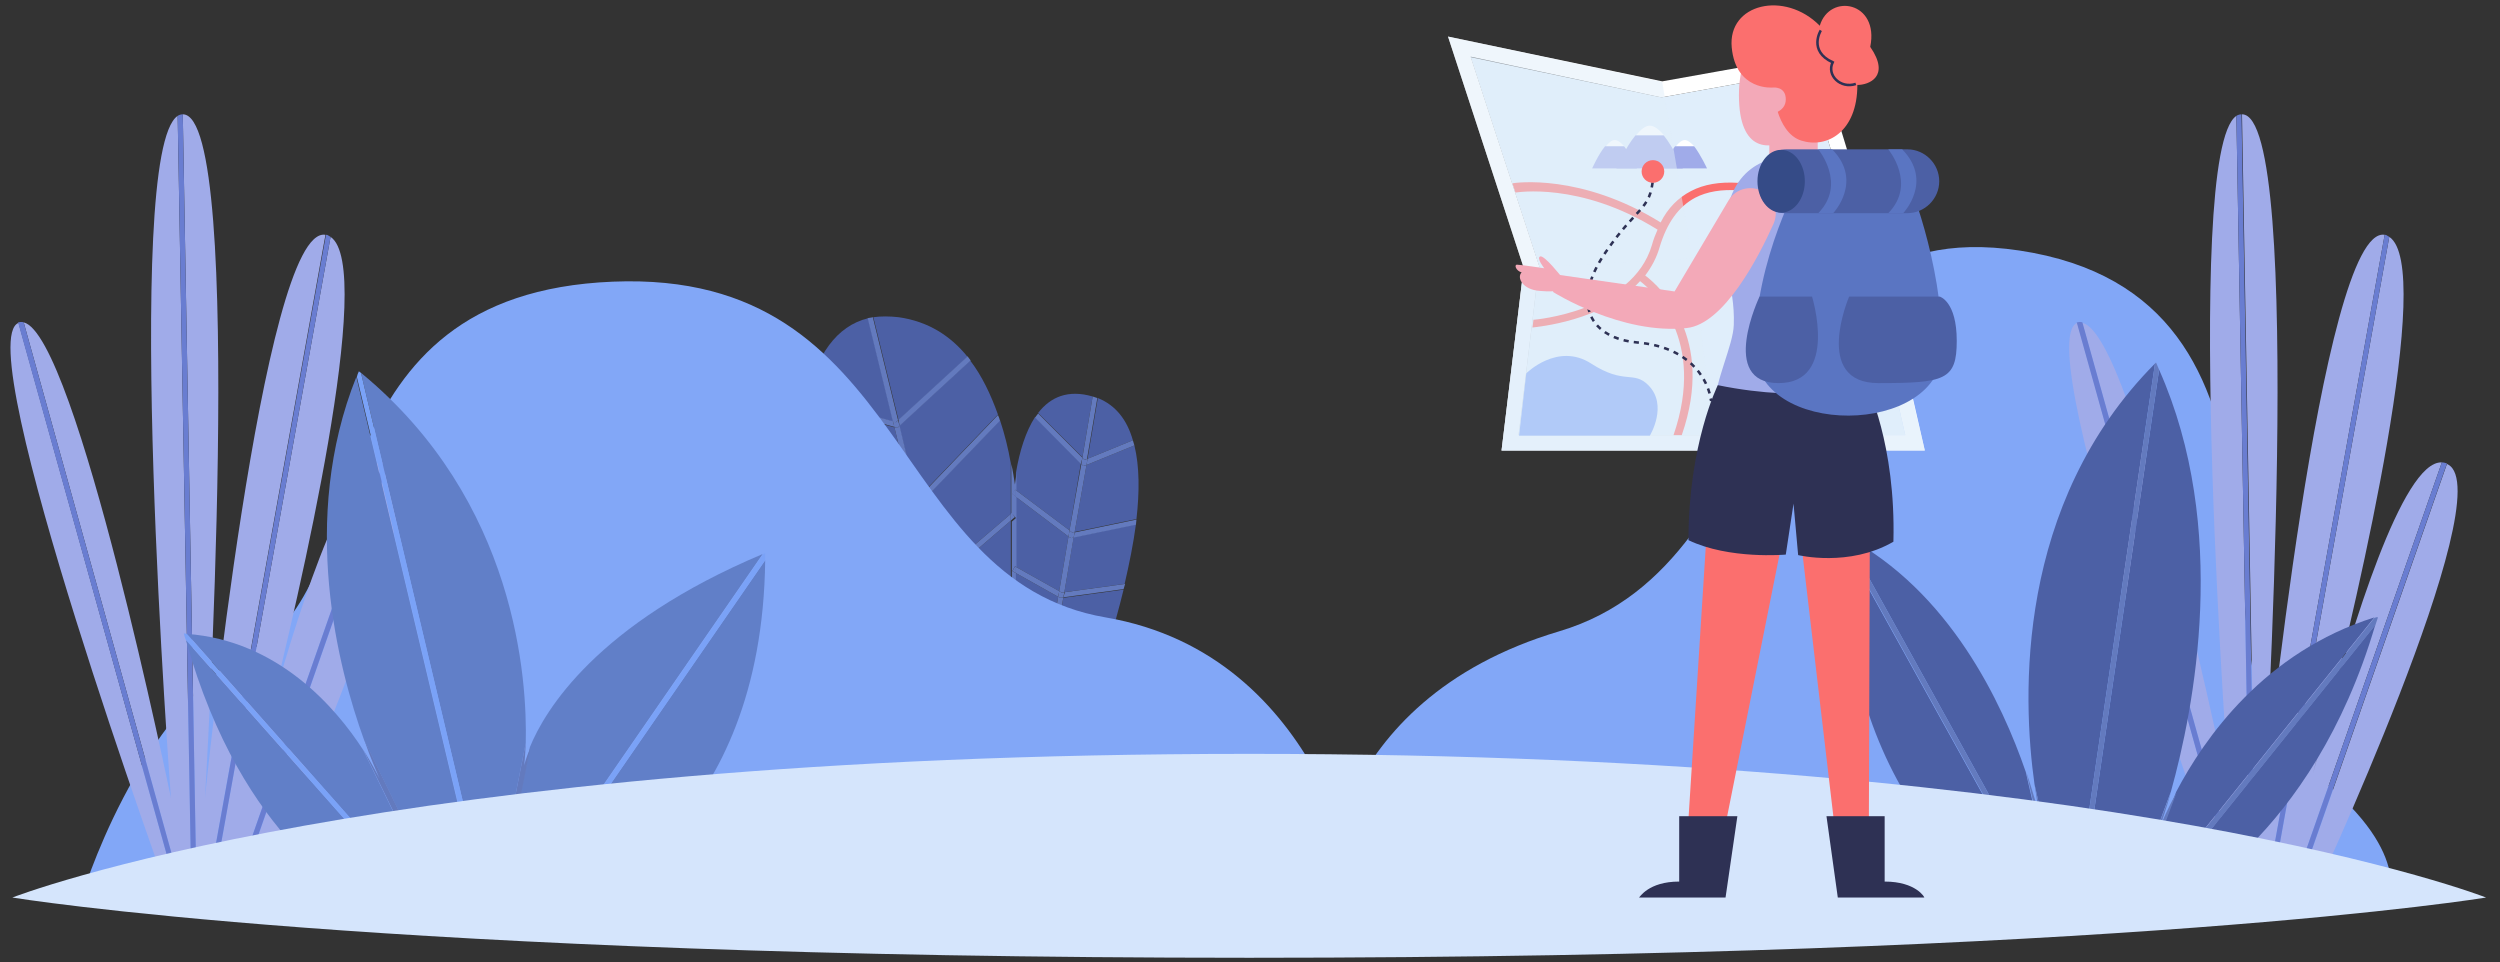 <?xml version="1.0" encoding="utf-8"?>

<svg version="1.1" id="OBJECTS" xmlns="http://www.w3.org/2000/svg" xmlns:xlink="http://www.w3.org/1999/xlink" x="0px" y="0px"
	 viewBox="0 0 485.5 186.9" style="enable-background:new 0 0 485.5 186.9;" xml:space="preserve">
<rect x="0" y="0" width="485.5" height="186.9" fill="#333333" stroke="none"/>
<style type="text/css">
	.st0{fill:#4C60A5;}
	.st1{fill:#637ABE;}
	.st2{fill:#82A7F7;}
	.st3{fill:#A0ABE9;}
	.st4{fill:#697DD1;}
	.st5{fill:#617FC8;}
	.st6{fill:#7AA2F7;}
	.st7{fill:#D5E5FC;}
	.st8{fill:#FB6F6E;}
	.st9{fill:#E0EEFB;}
	.st10{fill:#FFFFFF;}
	.st11{fill:#F3A9B8;}
	.st12{opacity:0.7;fill:#E0EEFB;}
	.st13{opacity:0.5;fill:#E0EEFB;}
	.st14{fill:none;stroke:#2E3154;stroke-width:0.5;stroke-miterlimit:10;}
	.st15{fill:none;stroke:#2E3154;stroke-width:0.5;stroke-miterlimit:10;stroke-dasharray:1.001,1.001;}
	.st16{fill:#2E3154;}
	.st17{fill:#5A75C2;}
	.st18{fill:#354B87;}
</style>
<g>
	<g>
		<path class="st0" d="M212.2,77c-4.8-1.4-8.2,0.1-10.6,3.2l8.6,8.6L212.2,77z"/>
		<path class="st0" d="M200.9,148.3l6.5-2c0,0,3.8-8.8,7.4-20.1l-10.3,1.3L200.9,148.3z"/>
		<polygon class="st0" points="197.3,124.3 197.3,149.4 199.8,148.7 203.5,127.4 		"/>
		<path class="st0" d="M207.7,103l2.2-13l-8.9-9c-1.8,2.8-3,6.6-3.7,10.8v3.4L207.7,103z"/>
		<path class="st0" d="M204.7,126.5l10.5-1.3c1.1-3.4,2.1-7,3-10.7l-11.7,1.6L204.7,126.5z"/>
		<polygon class="st0" points="207.5,104.2 197.3,96.5 197.3,110.1 205.7,114.8 		"/>
		<path class="st0" d="M220,85.5c-1.1-3.9-3.3-6.8-6.8-8.2l-2,11.8L220,85.5z"/>
		<path class="st0" d="M208.7,103.3l12-2.5c0.6-5.3,0.6-10.2-0.4-14.3l-9.3,3.8L208.7,103.3z"/>
		<polygon class="st0" points="188.1,137.9 196.3,130.6 196.3,115.8 185.1,125.5 		"/>
		<path class="st0" d="M206.7,115l11.7-1.6c0.9-3.9,1.7-7.8,2.2-11.6l-12.1,2.5L206.7,115z"/>
		<polygon class="st0" points="205.5,115.9 197.3,111.3 197.3,123.2 203.7,126.4 		"/>
		<path class="st0" d="M181.1,113.6l-23.4-1.4c1,4.6,2.2,9.2,3.7,13.6l22.4-0.9L181.1,113.6z"/>
		<path class="st0" d="M177.5,98.4l-22-3c0.3,5.1,1,10.4,2.1,15.7l23.3,1.4L177.5,98.4z"/>
		<path class="st0" d="M168.6,61.8c-6.2,1.5-10.1,7.3-11.9,15.5l16.8,4.6L168.6,61.8z"/>
		<path class="st0" d="M178.1,96.9l15.7-16.4c-1.4-3.9-3.1-7.5-5.4-10.5l-13.8,12.7L178.1,96.9z"/>
		<path class="st0" d="M184.1,125.8l-22.3,0.9c1.5,4.3,3.2,8.5,5.1,12.4l20.3-0.8L184.1,125.8z"/>
		<path class="st0" d="M167.4,140.1c2.9,5.9,6.3,11.2,10.1,15.4l12.9-3.9l-3-12.2L167.4,140.1z"/>
		<polygon class="st0" points="184.8,124.4 196.3,114.5 196.3,101.1 182.1,113.3 		"/>
		<path class="st0" d="M181.8,112.2l14.5-12.4V90c-0.5-2.9-1.2-5.7-2.1-8.4l-15.8,16.4L181.8,112.2z"/>
		<polygon class="st0" points="188.4,139 191.3,151.3 196.3,149.7 196.3,132 		"/>
		<path class="st0" d="M187.9,69.3c-3.3-4.1-7.7-6.9-13.4-7.7c-1.8-0.2-3.4-0.2-4.9,0l4.9,20L187.9,69.3z"/>
		<path class="st0" d="M173.7,83l-17.3-4.7c-1,4.8-1.3,10.3-1,16.2l21.8,2.9L173.7,83z"/>
		<polygon class="st1" points="188,139.3 187.4,139.3 190.4,151.5 191.3,151.3 188.4,139 		"/>
		<path class="st1" d="M174,82l0.4-0.4l-4.9-20c-0.3,0.1-0.7,0.1-1,0.2l4.9,20.1L174,82z"/>
		<polygon class="st1" points="188.1,137.9 185.1,125.5 184.7,125.8 184.1,125.8 187.2,138.3 187.6,138.3 		"/>
		<polygon class="st1" points="184.8,124.4 182.1,113.3 181.7,113.6 181.1,113.6 183.9,124.8 184.3,124.8 		"/>
		<polygon class="st1" points="178.1,96.9 174.7,82.7 174.3,83.1 173.7,83 177.2,97.3 177.7,97.4 		"/>
		<polygon class="st1" points="181.8,112.2 178.4,98.1 178,98.4 177.5,98.4 180.9,112.5 181.4,112.6 		"/>
		<polygon class="st1" points="207.5,104.2 205.7,114.8 206.2,115.1 206.7,115 208.5,104.4 208,104.5 		"/>
		<polygon class="st1" points="205.5,115.9 203.7,126.4 204.2,126.6 204.7,126.5 206.5,116 206,116.1 		"/>
		<path class="st1" d="M210.6,89.3l0.5-0.2l2-11.8c-0.3-0.1-0.6-0.2-0.9-0.3c0,0,0,0,0,0l-2,11.9L210.6,89.3z"/>
		<polygon class="st1" points="204,127.6 203.5,127.4 199.8,148.7 200.9,148.3 204.5,127.6 		"/>
		<polygon class="st1" points="210,90.1 207.7,103 208.2,103.4 208.7,103.3 211,90.3 210.4,90.5 		"/>
		<path class="st1" d="M173.4,81.8l-16.8-4.6c-0.1,0.3-0.1,0.7-0.2,1l17.3,4.7L173.4,81.8z"/>
		<path class="st1" d="M174.7,82.7l13.8-12.7c-0.2-0.3-0.4-0.5-0.6-0.8l-13.4,12.3L174.7,82.7z"/>
		<polygon class="st1" points="174.7,82.7 174.4,81.6 174,82 173.4,81.8 173.7,83 174.3,83.1 		"/>
		<path class="st1" d="M177.2,97.3l-21.8-2.9c0,0.3,0,0.7,0.1,1l22,3L177.2,97.3z"/>
		<path class="st1" d="M178.4,98.1l15.8-16.4c-0.1-0.4-0.2-0.7-0.4-1.1l-15.7,16.4L178.4,98.1z"/>
		<polygon class="st1" points="178.4,98.1 178.1,96.9 177.7,97.4 177.2,97.3 177.5,98.4 178,98.4 		"/>
		<polygon class="st1" points="182.1,113.3 196.3,101.1 196.3,99.8 181.8,112.2 		"/>
		<path class="st1" d="M180.9,112.5l-23.3-1.4c0.1,0.3,0.1,0.7,0.2,1l23.4,1.4L180.9,112.5z"/>
		<polygon class="st1" points="182.1,113.3 181.8,112.2 181.4,112.6 180.9,112.5 181.1,113.6 181.7,113.6 		"/>
		<path class="st1" d="M196.6,124l0.4-0.9l0.3,0.1v-11.9l-0.7-0.4l0.5-0.9l0.3,0.1V96.5l-0.8-0.6l0.6-0.8l0.2,0.2v-3.4
			c-0.1,0.7-0.2,1.4-0.3,2.2c-0.2-1.3-0.4-2.7-0.7-4v9.8l0.2-0.1l0.7,0.8l-0.8,0.7v13.4l0.2-0.1l0.7,0.8l-0.8,0.7v14.8l0.2-0.1
			l0.7,0.8l-0.8,0.7v17.8l1-0.3v-25.1L196.6,124z"/>
		<polygon class="st1" points="197.1,100.4 196.5,99.6 196.3,99.8 196.3,101.1 		"/>
		<path class="st1" d="M211.2,89.1l-0.2,1.2l9.3-3.8c-0.1-0.3-0.2-0.7-0.3-1L211.2,89.1z"/>
		<path class="st1" d="M210.2,88.9l-8.6-8.6c-0.2,0.3-0.4,0.5-0.6,0.8l8.9,9L210.2,88.9z"/>
		<polygon class="st1" points="210.2,88.9 210,90.1 210.4,90.5 211,90.3 211.2,89.1 210.6,89.3 		"/>
		<path class="st1" d="M208.5,104.4l12.1-2.5c0-0.4,0.1-0.7,0.1-1l-12,2.5L208.5,104.4z"/>
		<polygon class="st1" points="207.7,103 197.3,95.2 197.3,96.5 207.5,104.2 		"/>
		<polygon class="st1" points="207.7,103 207.5,104.2 208,104.5 208.5,104.4 208.7,103.3 208.2,103.4 		"/>
		<polygon class="st1" points="197.1,95.1 196.5,95.9 197.3,96.5 197.3,95.2 		"/>
		<polygon class="st1" points="205.7,114.8 197.3,110.1 197.3,111.3 205.5,115.9 		"/>
		<path class="st1" d="M206.5,116l11.7-1.6c0.1-0.3,0.2-0.7,0.3-1l-11.7,1.6L206.5,116z"/>
		<polygon class="st1" points="205.7,114.8 205.5,115.9 206,116.1 206.5,116 206.7,115 206.2,115.1 		"/>
		<polygon class="st1" points="197.1,110 196.6,110.9 197.3,111.3 197.3,110.1 		"/>
		<path class="st1" d="M204.5,127.6l10.3-1.3c0.1-0.3,0.2-0.7,0.3-1.1l-10.5,1.3L204.5,127.6z"/>
		<polygon class="st1" points="197.3,123.2 197.3,124.3 203.5,127.4 203.7,126.4 		"/>
		<polygon class="st1" points="203.7,126.4 203.5,127.4 204,127.6 204.5,127.6 204.7,126.5 204.2,126.6 		"/>
		<polygon class="st1" points="197,123.1 196.6,124 197.3,124.3 197.3,123.2 		"/>
		<path class="st1" d="M183.9,124.8l-22.4,0.9c0.1,0.3,0.2,0.7,0.3,1l22.3-0.9L183.9,124.8z"/>
		<polygon class="st1" points="185.1,125.5 196.3,115.8 196.3,114.5 184.8,124.4 		"/>
		<polygon class="st1" points="185.1,125.5 184.8,124.4 184.3,124.8 183.9,124.8 184.1,125.8 184.7,125.8 		"/>
		<polygon class="st1" points="197.1,115.1 196.5,114.3 196.3,114.5 196.3,115.8 		"/>
		<polygon class="st1" points="188.4,139 196.3,132 196.3,130.6 188.1,137.9 		"/>
		<path class="st1" d="M187.2,138.3l-20.3,0.8c0.2,0.3,0.3,0.7,0.5,1l20-0.8L187.2,138.3z"/>
		<polygon class="st1" points="187.6,138.3 187.2,138.3 187.4,139.3 188,139.3 188.4,139 188.1,137.9 		"/>
		<polygon class="st1" points="197.2,131.2 196.5,130.5 196.3,130.6 196.3,132 		"/>
	</g>
	<path class="st2" d="M264.4,174.8c0,0-7-47.6-49.7-54.9c-42.6-7.3-37.5-67.6-95.7-65.2c-58.3,2.4-46.3,58.4-69.4,71
		c-23.2,12.6-33.9,49-33.9,49H264.4z"/>
	<path class="st2" d="M257.1,174.8c0,0,0-38.6,45.7-52.2c45.7-13.6,34.8-84.3,92-73.5c57.2,10.9,29.4,83.3,51.7,99.1
		c22.3,15.8,17.4,26.6,17.4,26.6H257.1z"/>
	<g>
		<path class="st3" d="M33.2,175l1.7,0L3.6,62.7C-6.2,66.6,33.2,175,33.2,175z"/>
		<path class="st3" d="M44.5,175.2l29.9-85.4c-7.7-0.4-17.7,33-22.4,50.3c-1.6,6.3-2.6,10.1-2.6,10.1s1-4.1,2.6-10.1
			C58.2,115.1,73,52,64.2,46L40.9,175.1L44.5,175.2z"/>
		<path class="st3" d="M37.2,175.1L34.5,22.5C23.7,29.8,33.2,155,33.2,155S14.8,65.1,4.6,62.6L35.9,175L37.2,175.1z"/>
		<path class="st3" d="M52,140.1c-1.6,6-2.6,10.1-2.6,10.1S50.4,146.4,52,140.1z"/>
		<path class="st3" d="M39.9,175.1L63.2,45.6C51,43.5,39.8,155,39.8,155s8.1-132.8-4.3-132.8c0,0,0,0,0,0l2.7,152.9L39.9,175.1z"/>
		<path class="st3" d="M48.9,175.3c0,0,37.2-79.5,26.7-85.1c-0.1,0-0.1-0.1-0.2-0.1l-29.8,85.2L48.9,175.3z"/>
		<path class="st4" d="M35.9,175L4.6,62.6c-0.3-0.1-0.6-0.1-1,0c0,0,0,0-0.1,0L34.9,175L35.9,175z"/>
		<path class="st4" d="M38.2,175.1L35.5,22.2c-0.3,0-0.7,0.1-1,0.3l2.7,152.6L38.2,175.1z"/>
		<path class="st4" d="M40.9,175.1L64.2,46c-0.2-0.1-0.3-0.2-0.5-0.3c-0.1-0.1-0.3-0.1-0.4-0.1L39.9,175.1L40.9,175.1z"/>
		<path class="st4" d="M45.6,175.2L75.4,90c-0.3-0.1-0.6-0.2-1-0.2l-29.9,85.4L45.6,175.2z"/>
	</g>
	<g>
		<path class="st3" d="M439.7,175.1l23.4-129.5C450.8,43.5,439.7,155,439.7,155s8.1-132.8-4.3-132.8c0,0,0,0,0,0l2.7,152.9
			L439.7,175.1z"/>
		<path class="st3" d="M444.3,175.2l29.9-85.4c-7.7-0.4-17.7,33-22.4,50.3c-1.6,6.3-2.6,10.1-2.6,10.1s1-4.1,2.6-10.1
			c6.3-25,21.1-88.2,12.2-94.1l-23.3,129.2L444.3,175.2z"/>
		<path class="st3" d="M451.8,140.1c-1.6,6-2.6,10.1-2.6,10.1S450.2,146.4,451.8,140.1z"/>
		<path class="st3" d="M448.7,175.3c0,0,37.2-79.5,26.7-85.1c-0.1,0-0.1-0.1-0.2-0.1l-29.8,85.2L448.7,175.3z"/>
		<path class="st3" d="M433,175l1.7,0L403.4,62.7C393.6,66.6,433,175,433,175z"/>
		<path class="st3" d="M437,175.1l-2.7-152.6C423.6,29.8,433,155,433,155s-18.3-89.9-28.6-92.3L435.8,175L437,175.1z"/>
		<path class="st4" d="M435.8,175L404.4,62.6c-0.3-0.1-0.6-0.1-1,0c0,0,0,0-0.1,0L434.7,175L435.8,175z"/>
		<path class="st4" d="M438,175.1l-2.7-152.9c-0.3,0-0.7,0.1-1,0.3l2.7,152.6L438,175.1z"/>
		<path class="st4" d="M440.7,175.1L464,46c-0.2-0.1-0.3-0.2-0.5-0.3c-0.1-0.1-0.3-0.1-0.4-0.1l-23.4,129.5L440.7,175.1z"/>
		<path class="st4" d="M445.4,175.2L475.2,90c-0.3-0.1-0.6-0.2-1-0.2l-29.9,85.4L445.4,175.2z"/>
	</g>
	<g>
		<path class="st5" d="M70.1,72.4l24.2,101.8l1.9,0l5.9-29.9C102.4,132.2,100.4,97.3,70.1,72.4z"/>
		<path class="st5" d="M69.7,174.4l10.7-0.1l-44.3-50C47.1,163.8,69.7,174.4,69.7,174.4z"/>
		<path class="st5" d="M36.3,123.1l45.4,51.2l2.8,0l-14-28.7C65.2,137.4,54,124.4,36.3,123.1z"/>
		<path class="st5" d="M70.7,143.7l14.9,30.6l7.6-0.1l-24-101C58.1,100.9,65.7,129.9,70.7,143.7z"/>
		<path class="st5" d="M113.9,174c0,0,34.1-13.2,34.7-65.2l-45.1,65.3L113.9,174z"/>
		<path class="st5" d="M102.9,145.1l-5.8,29l5.1,0l45.9-66.5C115.8,121.2,105.8,138,102.9,145.1z"/>
		<path class="st6" d="M35.7,123c0.1,0.4,0.2,0.9,0.4,1.3l44.3,50l1.3,0l-45.4-51.2C36.1,123.1,35.9,123,35.7,123z"/>
		<path class="st6" d="M69.7,72.1c-0.2,0.4-0.3,0.7-0.4,1.1l24,101l1,0L70.1,72.4C69.9,72.3,69.8,72.2,69.7,72.1z"/>
		<path class="st6" d="M148.2,107.6l-45.9,66.5l1.2,0l45.1-65.3c0-0.5,0-0.9,0-1.4C148.5,107.5,148.4,107.5,148.2,107.6z"/>
		<path class="st1" d="M73.7,151.2c0.2,0.5,0.3,0.7,0.3,0.7S73.9,151.6,73.7,151.2z"/>
		<path class="st1" d="M73.7,151.2c0.2,0.5,0.3,0.7,0.3,0.7S73.9,151.6,73.7,151.2c-0.5-1-1.6-3.1-3.2-5.7l14,28.7l1.1,0l-14.9-30.6
			C72,147.4,73.2,150,73.7,151.2z"/>
		<path class="st1" d="M101.8,148.6c0,0,0.2-1.6,0.3-4.3l-5.9,29.9l1,0l5.8-29C102.1,147.3,101.8,148.6,101.8,148.6z"/>
	</g>
	<g>
		<path class="st0" d="M395.1,152.3l5.3,23.4h2.6l15.5-105.1C391.4,97.9,392.7,135.3,395.1,152.3z"/>
		<path class="st0" d="M358.5,104.2l39.6,71.5h1.2l-5.9-25.8C388.8,136.5,378.6,114.8,358.5,104.2z"/>
		<path class="st0" d="M391,175.7h5.9l-39.3-70.9C358.1,159.7,391,175.7,391,175.7z"/>
		<path class="st0" d="M422,175.7c0,0,27-12.6,39.3-54.4l-43.7,54.4H422z"/>
		<path class="st0" d="M422.6,153.8l-8.2,21.9h1.9l44.8-55.8C439.8,126.6,428.1,143.3,422.6,153.8z"/>
		<path class="st0" d="M419.3,71.8L404,175.7h9.4l8.2-22C426.1,137.6,433,102.6,419.3,71.8z"/>
		<path class="st1" d="M357.7,103.8c0,0.3,0,0.7,0,1l39.3,70.9h1.1l-39.6-71.5C358.2,104.1,358,103.9,357.7,103.8z"/>
		<path class="st1" d="M418.7,70.4c-0.1,0.1-0.1,0.1-0.2,0.2L403,175.7h1l15.3-103.9C419.1,71.3,418.9,70.9,418.7,70.4z"/>
		<path class="st1" d="M461.1,120l-44.8,55.8h1.3l43.7-54.4c0.2-0.5,0.3-1,0.5-1.5C461.6,119.8,461.4,119.9,461.1,120z"/>
		<path class="st1" d="M396.2,159c0.4,1.6,0.6,2.5,0.6,2.5S396.5,160.6,396.2,159c-0.5-2-1.4-5.2-2.7-9.1l5.9,25.8h1l-5.3-23.4
			C395.5,155.1,395.9,157.4,396.2,159z"/>
		<path class="st1" d="M396.2,159c0.3,1.6,0.6,2.5,0.6,2.5S396.6,160.5,396.2,159z"/>
		<path class="st1" d="M419.3,161.1c-0.4,1.1-0.6,1.8-0.6,1.8S418.9,162.2,419.3,161.1c0.5-1.5,1.4-4,2.3-7.3l-8.2,22h1.1l8.2-21.9
			C421,156.9,419.9,159.5,419.3,161.1z"/>
		<path class="st1" d="M419.3,161.1c-0.4,1.1-0.6,1.8-0.6,1.8S418.9,162.3,419.3,161.1z"/>
	</g>
	<path class="st7" d="M242.6,146.4c-169.1,0-240.2,27.9-240.2,27.9S73.5,186,242.6,186s240.2-11.7,240.2-11.7
		S411.7,146.4,242.6,146.4z"/>
	<g>
		<g>
			<polygon class="st8" points="333,78.8 327.2,170.1 333.1,170.1 348.4,93.6 357.4,170.1 362.9,170.1 363.2,78.8 			"/>
		</g>
		<g>
			<polygon class="st9" points="298.9,51.7 298.8,52.4 294.9,84.5 370,84.5 362.8,52.8 350.9,13.8 323.3,18.8 322.7,18.9 
				322.1,18.8 285.6,11.1 298.7,51.1 			"/>
			<path class="st10" d="M373.8,87.5L365.7,52L353,10.4l-30.2,5.4l-41.6-8.7L295.9,52l-4.3,35.5H373.8z M322.1,18.8l0.6,0.1l0.6-0.1
				l27.6-5l11.9,39l7.2,31.7h-75.1l3.9-32.2l0.1-0.7l-0.2-0.6l-13.1-40L322.1,18.8z"/>
		</g>
		<path class="st11" d="M348.3,36.7L348.3,36.7c-2.6,0-4.7-2.1-4.7-4.7v-7.8h9.4V32C353,34.6,350.9,36.7,348.3,36.7z"/>
		<polygon class="st12" points="364.5,48 328.6,50.2 295.9,52 291.6,87.5 373.8,87.5 		"/>
		<g>
			<g>
				<g>
					<g>
						<path class="st10" d="M320.4,24.4c-0.9,0-1.8,0.8-2.7,1.9h5.5C322.2,25.2,321.3,24.4,320.4,24.4z"/>
					</g>
					<g>
						<path class="st3" d="M326.8,32.7c0,0-1.7-3.9-3.7-6.4h-5.5c-2,2.4-3.7,6.4-3.7,6.4H326.8z"/>
					</g>
				</g>
				<g>
					<g>
						<path class="st10" d="M313.6,27.2c-0.6,0-1.2,0.5-1.8,1.3h3.7C314.8,27.7,314.2,27.2,313.6,27.2z"/>
					</g>
					<g>
						<path class="st3" d="M317.9,32.7c0,0-1.2-2.6-2.5-4.3h-3.7c-1.3,1.6-2.5,4.3-2.5,4.3H317.9z"/>
					</g>
				</g>
				<g>
					<g>
						<path class="st10" d="M327.2,27.2c-0.6,0-1.2,0.5-1.8,1.3h3.7C328.4,27.7,327.7,27.2,327.2,27.2z"/>
					</g>
					<g>
						<path class="st3" d="M331.5,32.7c0,0-1.2-2.6-2.5-4.3h-3.7c-1.3,1.6-2.5,4.3-2.5,4.3H331.5z"/>
					</g>
				</g>
			</g>
			<path class="st8" d="M328.4,37.1c-2.5,1.3-4.5,3.3-5.9,6.1c-15.5-9.6-28.3-7.7-28.8-7.6l0.6,1.8c0.1,0,12.5-2.2,27.6,7.2
				c-0.4,0.9-0.8,1.9-1.1,3c-3.8,12.9-22.8,14.5-23,14.5l-0.2,1.5c0.7-0.1,13.8-1.2,20.9-9c2.5,1.9,12.9,11.3,6.5,29.9h1.6
				c6.6-19-4.2-28.8-7.1-31c1.2-1.6,2.2-3.4,2.8-5.5c1.4-4.7,3.7-7.9,6.9-9.6c4.6-2.4,11.4-1.9,21.2,1.5l0.5-1.4
				C340.5,35,333.4,34.5,328.4,37.1z"/>
			<g>
				<g>
					<path class="st2" d="M296.4,72.5c0,0,6.1-6.1,12.6-1.9c6.5,4.2,8.2,1.3,11.1,4.2c3.9,3.9,0.3,9.8,0.3,9.8h-25.4L296.4,72.5z"/>
				</g>
			</g>
		</g>
		<polygon class="st13" points="322.8,15.9 329,52.5 333,87.5 291.6,87.5 295.9,52 281.2,7.1 		"/>
		<path class="st11" d="M351.6,42.4l9.4,19.2c0.6,1.3,1.8,2.2,3.2,2.6l0,0c3.1,0.7,6.1-1.9,5.8-5.1c-1.1-9.7-9.6-22.9-9.6-22.9
			L351.6,42.4z"/>
		<g>
			<g>
				<path class="st14" d="M332.3,77.9c0,0,0-0.2-0.1-0.5"/>
				<path class="st15" d="M332,76.4c-0.8-2.9-3.8-9-14.1-9.9c-8.8-0.8-13.1-7.3-6.1-17.5c6.7-9.8,9.1-7.9,9.3-16.1"/>
				<path class="st14" d="M321.1,32.3c0-0.2,0-0.3,0-0.5"/>
			</g>
		</g>
		<circle class="st8" cx="321" cy="33.3" r="2.2"/>
		<path class="st11" d="M344.6,6c0,0-6.9,1.3-6.9,12.5c0,11.2,6.1,10.9,10.5,8.1c4.4-2.8,6.4-9.7,3.4-16.2C348.6,4,344.6,6,344.6,6z
			"/>
		<path class="st3" d="M347.7,30.4c0,0-10.5-0.7-12.4,11.1c-1.5,9.6,1.7,13.5,1.4,21.6c-0.1,3.9-3.7,11-3.7,15.7
			c10.6,0,30.3,0,30.3,0s-0.8-4.9-3.3-15.7c-0.6-2.8,0.8-6.2,1.9-9.9C367.2,35.5,356,30.4,347.7,30.4z"/>
		<path class="st8" d="M344.3,17c0,0-7.2,0.7-8-7.8c-0.8-8.5,10.3-11.1,17.1-4.2c1.9-6.4,11.6-4.7,9.8,4.1c4,5.8-0.3,7.4-2.5,7.4
			c0,9.1-5.9,12.4-10.9,10.8C344.8,25.7,344.3,17,344.3,17z"/>
		<path class="st11" d="M335.7,38.9l-10.5,17.7l-23-3.3l-0.6,3.4c0,0,13.3,8.4,26,7c7.2-0.8,13.9-13.7,16.8-20.2
			c1-2.2,0.3-4.7-1.7-6.1l0,0C340.4,35.8,337.1,36.5,335.7,38.9z"/>
		<path class="st11" d="M344.3,17c0,0,2.5-0.3,2.5,2.3c0,2.6-3.2,2.9-3.2,2.9L344.3,17z"/>
		<path class="st16" d="M333.6,74.8c0,0-5.7,11.4-5.7,30.1c7.9,3.8,18.9,2.8,18.9,2.8l1.5-9.9l0.9,10c0,0,9.9,2.4,18.5-2.6
			c0.5-19-5.2-30.4-5.2-30.4S351.7,78.5,333.6,74.8z"/>
		<path class="st16" d="M326.1,171.2v-12.7h11.3l-2.3,15.8h-16.8C318.4,174.3,320.1,171.2,326.1,171.2z"/>
		<path class="st16" d="M366,171.2v-12.7h-11.3l2.2,15.8h16.8C373.8,174.3,372.1,171.2,366,171.2z"/>
		<g>
			<path class="st17" d="M349.8,34.4c0,0-9,15.8-9,33.3s36.4,17.2,36.4,0c0-17.2-6.9-33.3-6.9-33.3H349.8z"/>
			<path class="st0" d="M346.6,41.4h23.8c3.4,0,6.2-2.8,6.2-6.2l0,0c0-3.4-2.8-6.2-6.2-6.2h-23.5c-2.9,0-5.3,2.4-5.3,5.3v2.1
				C341.7,39.1,343.9,41.4,346.6,41.4z"/>
			<path class="st0" d="M341.7,57.6c0,0-8,16.8,3.7,16.8c11.7,0,6.5-16.8,6.5-16.8H341.7z"/>
			<path class="st0" d="M359.1,57.6c0,0-7.2,16.8,5.7,16.8c12.9,0,15.2-0.6,15.2-8.2c0-7.7-3.3-8.6-3.3-8.6H359.1z"/>
			<ellipse class="st18" cx="345.9" cy="35.2" rx="4.6" ry="6.1"/>
			<path class="st17" d="M353.1,29c0,0,5.6,6.7,0,12.4c2.9,0,2.9,0,2.9,0s5.9-6.2-0.2-12.4"/>
			<path class="st17" d="M366.7,29c0,0,5.6,6.7,0,12.4c2.9,0,2.9,0,2.9,0s5.9-6.2-0.2-12.4"/>
		</g>
		<path class="st11" d="M303.2,53.7c0,0-3.3-4.2-4.1-3.9c-0.8,0.3,0.8,2.3,0.8,2.3s-4.6-0.7-5.3-0.7c-0.6,0-0.2,1.2,0.9,1.5
			c-1,1,0.2,3.4,3.6,3.6c3.4,0.3,4.3-0.3,4.3-0.3L303.2,53.7z"/>
	</g>
	<path class="st14" d="M353.6,5.9c0,0-2.5,4,2.3,6.2c-1.2,2.5,1.5,5.2,4.5,4.2"/>
</g>
</svg>
